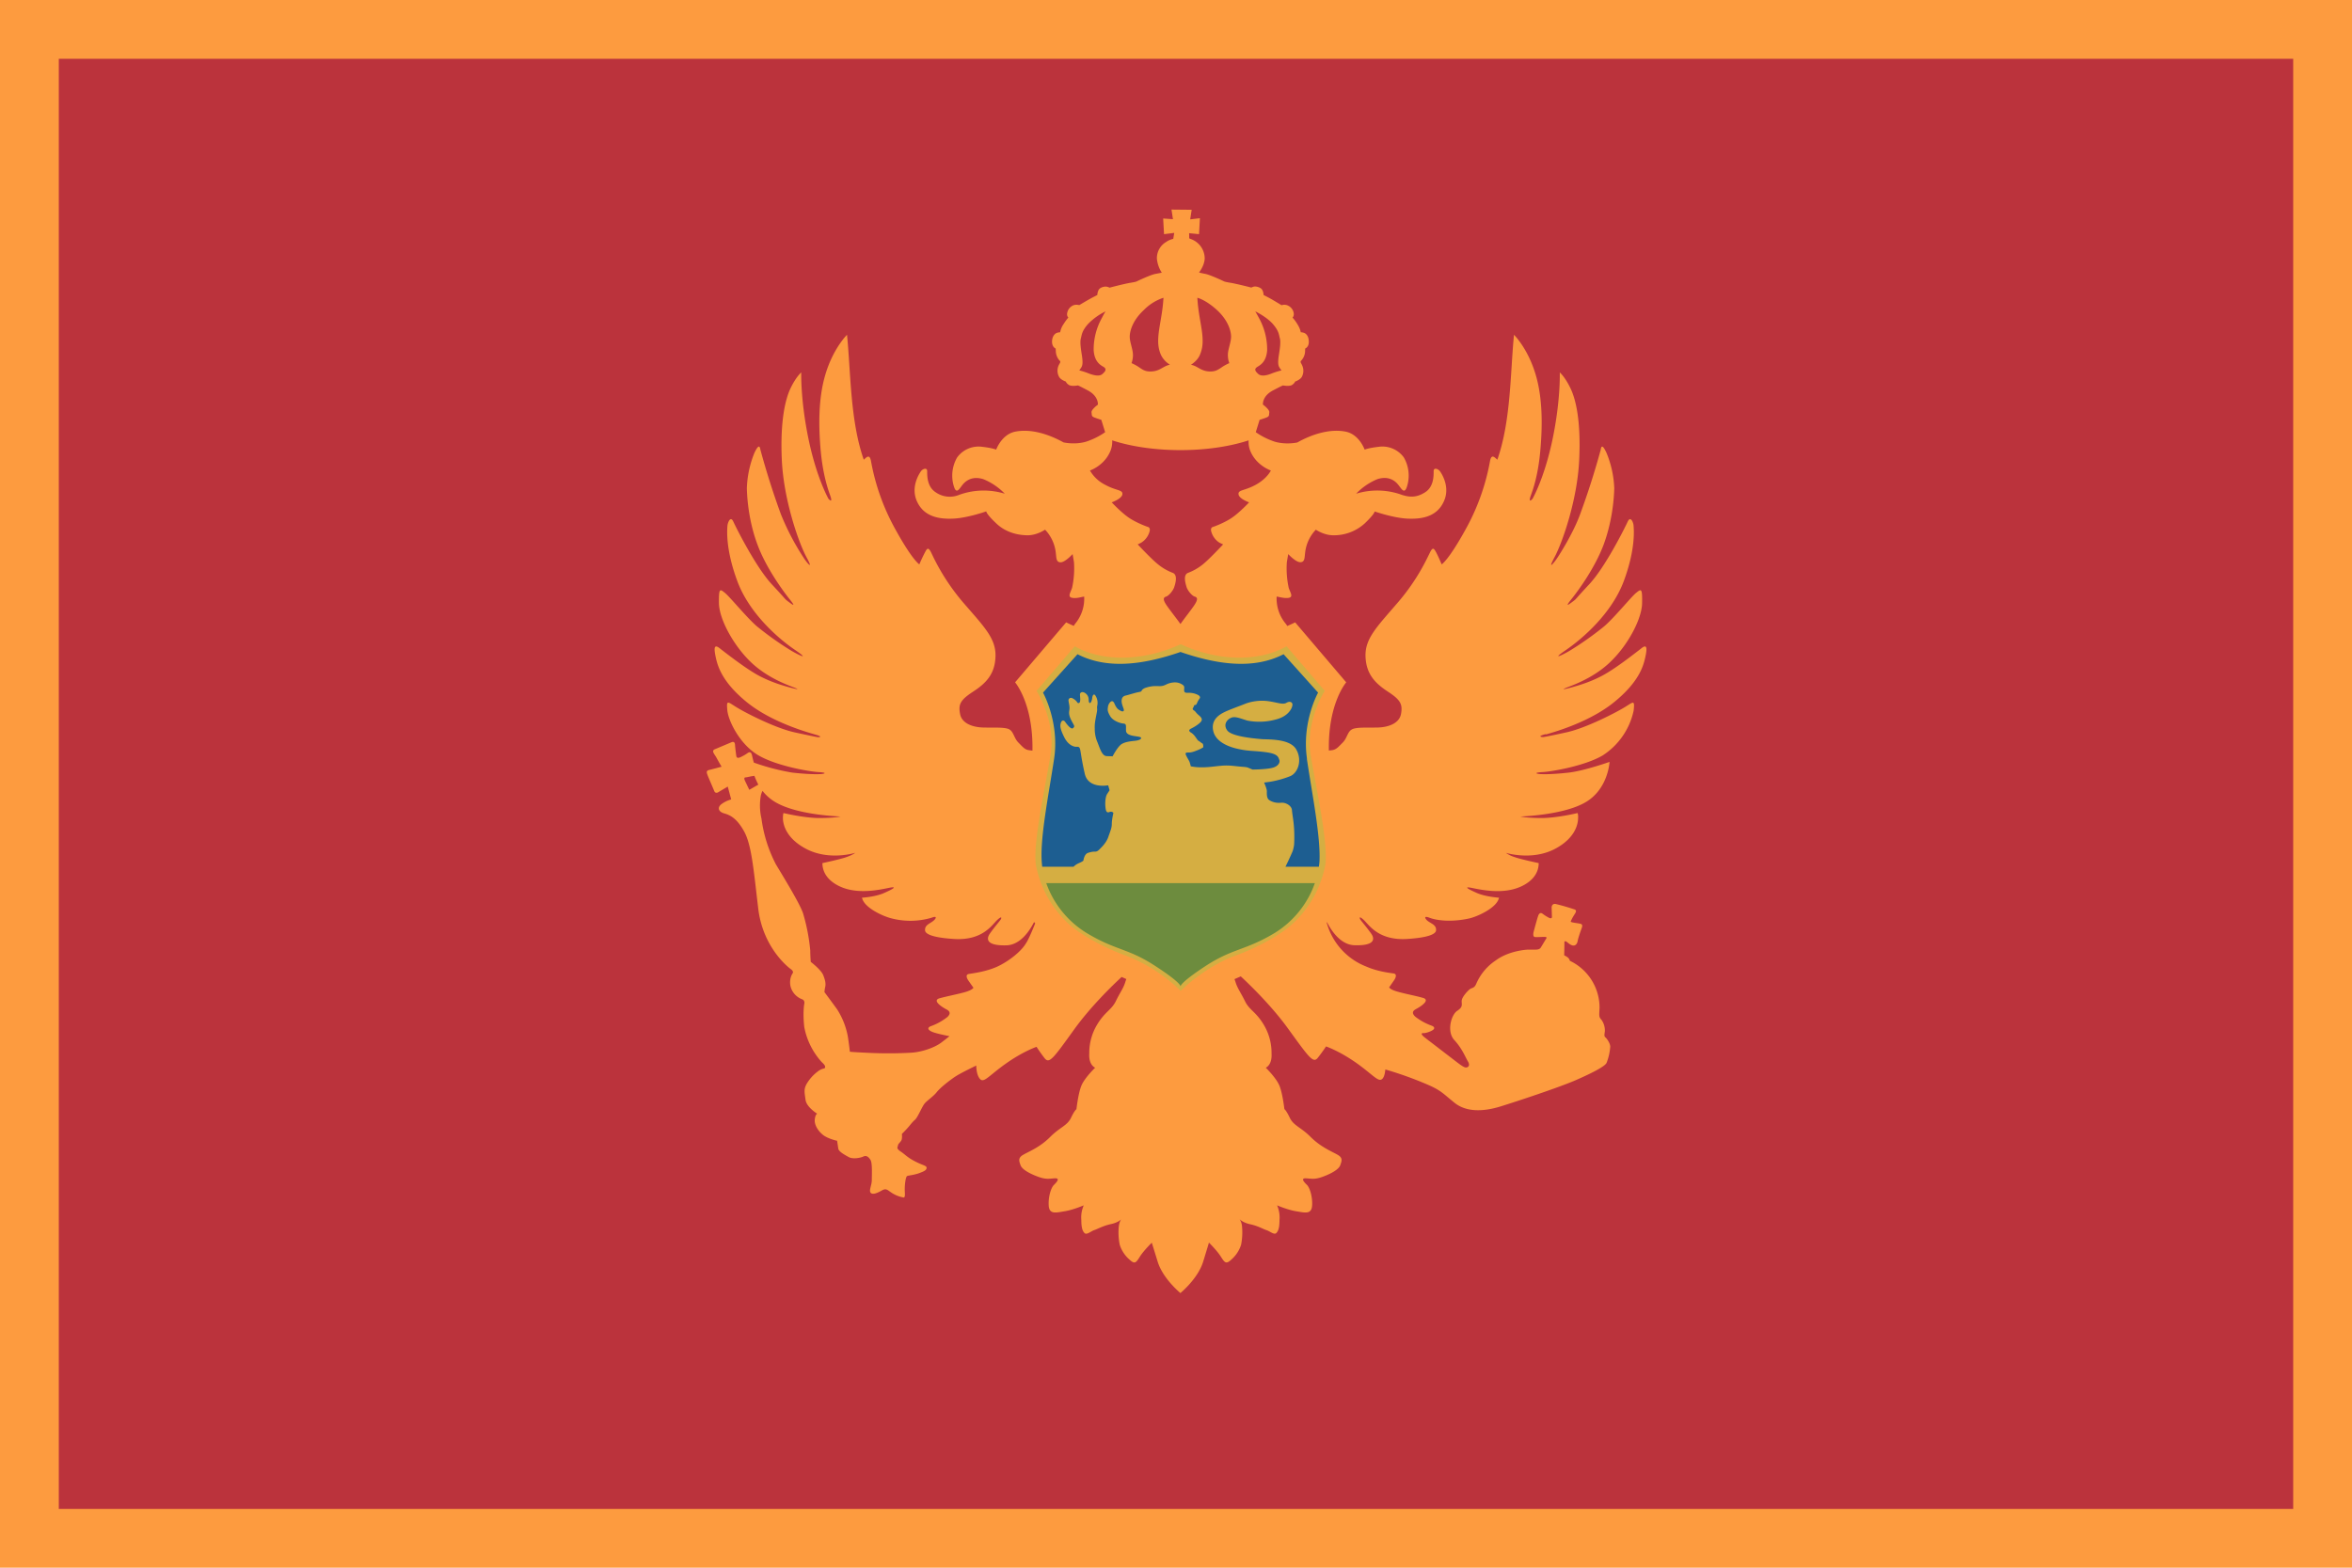 <svg width="24" height="16" viewBox="0 0 24 16" xmlns="http://www.w3.org/2000/svg"><title>flag-me</title><g fill="none" fill-rule="evenodd"><path fill="#FD9B3F" d="M0 0h24v16H0z"/><path fill="#BB333C" d="M.6.6h22.8v14.8H.6z"/><path d="M15.777 7.495c.1-.028.45-.13.695-.33.246-.2.294-.359.314-.445.02-.087.028-.155-.035-.105-.064.05-.255.2-.385.272-.13.072-.25.106-.32.126-.071.02-.128.032-.06.005s.29-.104.46-.276c.172-.17.307-.428.31-.585.003-.158-.009-.147-.06-.107-.05.04-.23.262-.331.346a3.215 3.215 0 0 1-.347.245c-.081.048-.197.101-.036-.009.16-.11.464-.368.588-.703.124-.335.101-.532.099-.566-.003-.033-.031-.101-.06-.039-.028.062-.23.467-.394.641-.163.175-.123.141-.16.17-.037.027-.099.078-.02-.02.08-.099.242-.327.327-.552.084-.225.107-.45.11-.58a1.04 1.04 0 0 0-.08-.363c-.025-.053-.05-.092-.058-.03a8.055 8.055 0 0 1-.209.655c-.07.194-.21.414-.239.456-.028.042-.101.13-.022-.017.078-.146.23-.577.25-.985.02-.408-.036-.633-.093-.745-.056-.113-.105-.153-.105-.153s.01.279-.073.679c-.083.4-.205.611-.205.611s-.05.058-.016-.038c.024-.065.073-.207.095-.448.023-.253.026-.54-.048-.785-.08-.267-.22-.403-.22-.403-.038.382-.03.875-.17 1.275-.027-.024-.062-.067-.076.021a2.255 2.255 0 0 1-.249.692c-.173.314-.243.355-.243.355s-.032-.076-.054-.118c-.023-.042-.035-.064-.064-.006-.029.057-.125.278-.336.521-.21.244-.33.362-.323.545.007.182.103.275.23.358.128.084.15.128.132.228-.02.099-.135.134-.234.137-.099.003-.224-.006-.268.02-.045.025-.048.09-.093.134-.045.045-.064.07-.106.077a.805.805 0 0 1-.035.004c-.01-.481.177-.696.177-.696l-.521-.612a1.843 1.843 0 0 1-.081.037.146.146 0 0 0-.015-.023.4.4 0 0 1-.093-.277c.026.002.078.021.126.012.047-.01.011-.057-.003-.102a.93.93 0 0 1-.019-.26l.014-.084s.076.083.123.083c.048 0 .043-.047.05-.1a.403.403 0 0 1 .109-.232s.082.057.177.057a.466.466 0 0 0 .324-.123c.101-.097.099-.12.099-.12s.189.066.333.073c.144.007.298-.017.37-.169.074-.151-.02-.291-.037-.315-.017-.023-.064-.042-.064 0 0 .043.003.157-.085.214-.087.056-.156.054-.238.028a.733.733 0 0 0-.468-.012.638.638 0 0 1 .22-.15c.108-.032.172.013.207.055.036.043.067.112.095.012a.37.37 0 0 0-.035-.287.27.27 0 0 0-.256-.109c-.106.012-.144.029-.144.029s-.054-.154-.191-.183c-.167-.034-.352.029-.496.11 0 0-.114.026-.23-.008a.748.748 0 0 1-.194-.097l.039-.126s.033-.01.068-.023c.034-.013.027-.024.031-.053.005-.029-.065-.08-.065-.08s-.01-.086.104-.145c.114-.06.102-.05.102-.05s.067.013.094-.007c.027-.02.027-.032.027-.032s.05-.017.069-.047a.131.131 0 0 0 .008-.11c-.013-.036-.03-.042-.011-.06a.15.15 0 0 0 .037-.086l.001-.035s.04-.014.037-.073c-.001-.059-.033-.083-.052-.088-.018-.005-.03-.005-.03-.005s-.004-.035-.034-.082a.447.447 0 0 0-.05-.068s.021-.017.01-.056a.104.104 0 0 0-.066-.07c-.027-.01-.056 0-.056 0s-.089-.055-.131-.077a4.265 4.265 0 0 0-.052-.027s-.002-.037-.017-.057c-.015-.02-.05-.03-.07-.03-.018 0-.038.011-.038.011s-.152-.039-.214-.049c-.062-.01-.066-.015-.066-.015s-.135-.064-.187-.075c-.052-.01-.067-.015-.067-.015s.054-.066.058-.142a.212.212 0 0 0-.101-.18c-.03-.018-.047-.02-.057-.027l-.001-.052.101.01.009-.163-.099.012.015-.098-.206-.002.015.098-.1-.007.009.16.104-.013-.01.061s-.038.007-.07.03a.192.192 0 0 0-.097.171.318.318 0 0 0 .05.144l-.067.013c-.052.01-.187.075-.187.075s-.003.005-.065.015c-.063.01-.214.05-.214.05s-.02-.011-.04-.011c-.018 0-.053.008-.068.029-.015.02-.017.057-.017.057l-.052.027c-.042.022-.132.076-.132.076s-.028-.008-.055 0a.104.104 0 0 0-.066.071c-.012.04.01.056.01.056s-.02.02-.05.068a.207.207 0 0 0-.034.082s-.012 0-.03.005c-.019.005-.051.03-.053.088-.001.06.037.073.037.073l.002.035a.15.15 0 0 0 .037.087c.019.017.002.023-.012.059a.131.131 0 0 0 .009.11c.018.03.069.047.069.047s0 .012.027.032.094.007.094.007-.012-.01.101.05c.114.06.104.146.104.146s-.069.05-.065.079c.005.029-.003.04.032.053.035.013.068.023.068.023l.039.126a.748.748 0 0 1-.195.097c-.116.034-.23.007-.23.007-.144-.08-.328-.143-.495-.109-.137.029-.192.183-.192.183s-.037-.017-.144-.029a.27.27 0 0 0-.255.11.37.37 0 0 0-.035.286c.028.1.059.03.094-.012.036-.042.1-.087.208-.054a.638.638 0 0 1 .22.149.733.733 0 0 0-.467.012.25.25 0 0 1-.24-.028c-.087-.057-.085-.171-.085-.214 0-.042-.047-.023-.063 0-.017.024-.111.164-.038.315.073.152.227.176.37.169.145-.007.334-.074.334-.074s-.003.024.1.121c.1.097.228.123.323.123.094 0 .177-.057.177-.057a.403.403 0 0 1 .109.233c.007.052.002.1.05.1.046 0 .122-.084.122-.084l.014.083a.93.93 0 0 1-.019.26c-.014.046-.05.093-.002.103.047.01.1-.01.125-.012a.4.4 0 0 1-.092.277.157.157 0 0 0-.014.022 1.924 1.924 0 0 1-.078-.036l-.521.612s.187.216.177.7v-.003a.694.694 0 0 1-.038-.005c-.042-.007-.06-.032-.105-.077s-.048-.109-.093-.135c-.045-.025-.17-.016-.269-.019-.099-.003-.214-.038-.233-.137-.02-.1.003-.144.131-.228.128-.083.224-.176.23-.358.007-.183-.112-.301-.323-.545-.21-.243-.307-.464-.335-.521-.03-.058-.042-.036-.064.006a1.734 1.734 0 0 0-.055.118s-.07-.041-.243-.355a2.25 2.25 0 0 1-.249-.692c-.014-.088-.049-.044-.075-.021-.14-.4-.132-.893-.171-1.275 0 0-.14.136-.22.403-.074.245-.071.532-.048.785.023.241.072.383.095.448.035.096-.016.038-.016.038s-.121-.211-.204-.611c-.083-.4-.074-.679-.074-.679s-.049.04-.105.153c-.056.112-.112.337-.093.745.02.408.172.839.25.985.08.146.006.06-.022.017a2.534 2.534 0 0 1-.239-.456 8.12 8.12 0 0 1-.208-.656c-.009-.061-.034-.022-.06.031a1.043 1.043 0 0 0-.078.363c.003.13.025.355.11.58.084.225.247.453.326.552.079.098.017.047-.02.02-.036-.029.003.005-.16-.17-.163-.174-.366-.58-.394-.641-.028-.062-.056.006-.06.04-.002.033-.024.23.1.565.123.335.427.594.588.703.16.11.045.057-.037.009a3.215 3.215 0 0 1-.346-.245c-.101-.084-.282-.307-.332-.346-.05-.04-.062-.05-.06.107.003.157.139.414.31.585.17.172.393.25.46.276.068.027.012.014-.059-.005-.07-.02-.19-.054-.32-.126-.13-.073-.322-.223-.385-.272-.064-.05-.055.018-.036.105.02.086.068.246.314.446s.595.301.696.33c.1.028.03.028.03.028s-.04-.006-.244-.051c-.203-.046-.512-.207-.595-.26-.083-.052-.096-.072-.085.039.012.11.129.347.317.457.188.11.527.167.615.171.087.005.065.017.025.02-.04.003-.137.003-.297-.015a2.3 2.3 0 0 1-.39-.102 1.19 1.19 0 0 1-.018-.072c-.008-.042-.03-.036-.044-.026-.014.009-.022.017-.068.04-.047.024-.048-.004-.05-.018-.002-.015-.01-.075-.012-.106-.002-.032-.02-.033-.04-.024l-.166.07c-.039.017-.003.049.017.086.02.038.052.092.052.092s-.098.027-.13.034c-.03.008-.021.03-.013.052.008.022.056.131.068.162.013.031.04.013.04.013l.098-.058.035.13c-.002.003-.046.011-.095.046-.05.035-.037.08.022.097.06.017.129.047.206.186.076.14.096.39.143.785.047.394.3.596.334.62.035.025.015.045.015.045s-.035.05-.02.127a.19.19 0 0 0 .117.134c.034.012.024.047.024.047s-.017.084 0 .238a.737.737 0 0 0 .179.358c.034.03.037.045.032.057-.005.012-.027.003-.07.035a.437.437 0 0 0-.118.131c-.03.055-.02.087-.01.162.01.074.119.141.119.141s-.02.005-.025.06c-.005.055.035.117.084.156.05.04.144.06.144.06l.012.08c.005.032.067.064.106.086.04.023.117.01.149-.005.032-.015.054.003.074.035.02.032.013.156.013.206 0 .05-.03.102-.013.127.018.024.065.007.112-.02.047-.028.059-.008.101.02a.321.321 0 0 0 .126.05c.018-.003.01-.048.01-.085 0-.037.007-.122.024-.134.009-.006.081-.011.137-.035.026-.01.06-.022.062-.047.003-.025-.035-.025-.116-.067-.082-.042-.097-.067-.149-.102-.052-.035-.027-.047-.027-.062s.025-.032.035-.052c.01-.02.005-.065.005-.065s.042-.042.061-.064c.02-.022.045-.057.072-.08.027-.022.07-.129.097-.164.027-.034.089-.072.126-.119.037-.047.136-.124.193-.161.057-.037.21-.11.21-.11s-.002.092.038.137c.04.045.091-.035.267-.159.176-.124.31-.169.31-.169s.036.057.083.117c.048.06.09-.002.305-.3.17-.235.394-.45.48-.53l.048.021a1.177 1.177 0 0 0-.013.039c-.02.061-.052.1-.094.187-.042.086-.106.106-.18.222a.56.56 0 0 0-.091.313c-.007.119.06.144.06.144s-.11.106-.141.185c-.032.078-.05.239-.05.239s-.017.007-.056.089c-.04.081-.112.093-.215.197-.104.104-.22.148-.274.18-.054.032-.04.064-.025.106.015.042.09.084.176.116s.116.02.175.017c.059-.002.012.045-.013.07-.024.024-.056.11-.051.206.005.097.076.074.165.06.089-.015.192-.06.192-.06l-.01.028a.304.304 0 0 0-.014.123c0 .076.012.113.034.133.022.02.067-.022.099-.032.032-.01.086-.042.165-.06.08-.016.109-.05.109-.05s-.02.024-.025.078a.631.631 0 0 0 .01.183.336.336 0 0 0 .101.152c.054.05.067.028.106-.034.04-.062.12-.14.12-.14l.06.194c.054.175.232.32.232.32s.178-.145.232-.32c.054-.175.059-.195.059-.195s.081.08.12.141c.04.062.053.084.107.034a.337.337 0 0 0 .101-.152.639.639 0 0 0 .01-.183.156.156 0 0 0-.025-.079s.03.035.109.052c.079.017.133.05.165.06.032.009.077.05.099.031.022-.02.034-.057.034-.133a.304.304 0 0 0-.014-.123l-.01-.028s.103.045.192.06c.089.014.16.037.165-.06.005-.096-.027-.182-.051-.207-.025-.024-.072-.071-.013-.069.06.003.089.015.175-.017.087-.032.16-.074.176-.116.014-.042.03-.074-.025-.106-.054-.032-.17-.077-.274-.18-.103-.104-.175-.116-.215-.197-.039-.082-.056-.09-.056-.09s-.018-.16-.05-.238c-.032-.08-.14-.185-.14-.185s.066-.025.059-.144a.56.56 0 0 0-.091-.313c-.074-.116-.138-.135-.18-.222-.042-.086-.074-.126-.094-.187a1.13 1.13 0 0 0-.013-.038l.064-.028c.086.08.311.296.481.531.216.298.258.36.305.3.047-.059.084-.116.084-.116s.134.045.31.169c.175.124.227.204.267.159.02-.024.025-.063.028-.093a3.734 3.734 0 0 1 .42.15c.152.064.169.097.29.193.121.095.294.086.457.037.163-.05.598-.194.772-.269.175-.076.3-.142.318-.177a.554.554 0 0 0 .038-.167c0-.035-.038-.087-.051-.096-.013-.01-.007-.037-.004-.059a.185.185 0 0 0-.034-.118c-.028-.03-.024-.04-.02-.125a.53.53 0 0 0-.303-.478s-.004-.02-.02-.033c-.014-.012-.038-.023-.038-.023s.003-.104.002-.126c-.001-.022.009-.02.021-.013.012.006.032.03.061.038.03.007.048-.014.054-.047.006-.033.03-.1.042-.133.011-.033-.003-.038-.016-.041-.014-.004-.058-.009-.079-.014-.02-.005-.02-.006-.015-.017.005-.011.012-.028.039-.07.027-.042.002-.043-.024-.052a2.1 2.1 0 0 0-.173-.049c-.032-.005-.04.022-.04.036l.003.094c.001.023-.02.016-.032.01a.453.453 0 0 1-.063-.04c-.022-.017-.038-.002-.046.023-.009.025-.036.125-.044.155-.009.03-.006.053.006.058.012.005.07 0 .104 0 .034 0 .015.02.015.02l-.05.083c-.012.023-.032.027-.06.027h-.076s-.188.007-.327.11a.542.542 0 0 0-.199.238c-.021.05-.046.039-.067.057-.022.017-.082.081-.082.12 0 .04.014.06-.046.1-.06.039-.11.21-.029.298.082.089.114.178.14.22.024.043 0 .06-.022.06s-.066-.035-.103-.063l-.306-.235c-.08-.06-.021-.053-.021-.053s.02.002.068-.018c.047-.02.054-.044.007-.06a.597.597 0 0 1-.163-.091c-.025-.025-.038-.052.01-.077.047-.025.15-.092.069-.114-.082-.023-.178-.04-.258-.063-.079-.022-.086-.044-.086-.044l.052-.075s.042-.06-.008-.067c-.05-.007-.168-.022-.277-.07a.67.67 0 0 1-.404-.448l.003-.005c.04.08.136.23.278.235.195.007.218-.054.173-.118-.045-.064-.096-.122-.109-.141-.013-.02-.016-.045.035.003.051.048.149.211.443.192.294-.019.293-.077.293-.093 0-.056-.06-.065-.096-.1-.018-.019-.03-.046.03-.023s.205.05.403.007c.078-.017.285-.107.305-.212 0 0-.131-.008-.223-.047-.092-.04-.147-.072-.05-.052.098.02.287.059.454.002.098-.033.224-.112.224-.256 0 0-.181-.038-.248-.062a.309.309 0 0 1-.087-.043s.258.082.493-.036c.234-.12.244-.282.244-.32a.132.132 0 0 0-.005-.05s-.214.052-.373.051c-.16-.001-.21-.016-.21-.016s.447-.012.672-.15c.224-.137.237-.407.237-.407s-.254.09-.414.109c-.16.018-.257.018-.297.015-.04-.003-.062-.015.026-.02.087-.004.427-.06.615-.17a.725.725 0 0 0 .316-.458c.012-.11-.001-.09-.085-.038-.083.052-.391.213-.595.259-.203.045-.243.05-.243.05s-.078-.003.023-.03l.007.002zm-8.041.514l-.09.052-.046-.096c-.009-.022-.004-.031.008-.031.013 0 .05-.011.08-.014a.1.1 0 0 0 .01-.002c.01.028.024.059.04.09a.011.011 0 0 1-.002.002zm2.741 1.605c-.054.102-.203.209-.311.256-.11.047-.228.062-.278.07-.05.007-.007.067-.007.067l.052.074s-.008.022-.087.045c-.079.022-.176.04-.257.062-.082.022.022.09.069.114.047.025.035.052.01.077a.599.599 0 0 1-.163.092c-.047.015-.04.04.007.06.047.02.176.044.176.044s-.003.005-.082.065c-.08.06-.218.1-.31.104a4.11 4.11 0 0 1-.42.002c-.183-.008-.204-.012-.204-.012s-.006-.061-.02-.152a.77.77 0 0 0-.109-.279c-.042-.059-.13-.177-.13-.177s.001-.025.008-.055c.006-.03.002-.061-.02-.117-.021-.056-.128-.137-.128-.137s-.005-.06-.005-.116a1.97 1.97 0 0 0-.073-.378c-.034-.103-.201-.373-.278-.502a1.409 1.409 0 0 1-.147-.467.582.582 0 0 1-.006-.236.19.19 0 0 1 .017-.046.46.46 0 0 0 .125.111c.224.138.671.15.671.15s-.05.015-.21.016c-.159.001-.372-.051-.372-.051s-.006.011-.006.05c0 .038.01.2.245.32.234.118.493.036.493.036s-.021.019-.088.043c-.066.024-.247.062-.247.062 0 .144.126.223.223.256.167.057.356.017.454-.003.097-.02.042.013-.05.053-.091.04-.223.047-.223.047.02.105.227.195.305.212a.763.763 0 0 0 .403-.007c.06-.023.048.004.03.022-.035.036-.095.045-.095.101 0 .016-.002.074.292.093.295.02.392-.144.443-.192.051-.048.048-.022.035-.003-.013.019-.064.077-.108.14-.045.065-.023.126.172.12.144-.006.239-.158.279-.238l.003.004a.67.67 0 0 0 .008.01c-.019.047-.05.125-.085.19zm2.373-6.362a1.9 1.9 0 0 0-.041-.074s.11.052.177.126c.066.075.064.114.074.15.01.037 0 .105-.01.168-.01.063-.01.101.003.124a.166.166 0 0 0 .024.034s-.05.012-.096.03c-.046.019-.106.036-.14.008-.033-.029-.042-.048-.02-.067.02-.018.099-.04.109-.175a.66.66 0 0 0-.08-.324zm-.605.367c.026-.064.036-.125.017-.256-.017-.11-.038-.205-.044-.324 0 0 .082.018.2.125.117.108.144.218.144.272 0 .054-.028.12-.032.172a.235.235 0 0 0 .014.098s-.043.018-.081.045c-.04.027-.066.043-.125.04-.06-.003-.096-.03-.13-.048-.034-.018-.056-.02-.056-.02s.068-.04.093-.104zm-.573-.455a.5.5 0 0 1 .2-.125c-.006.119-.027.213-.044.324-.019.131-.009.192.017.256a.238.238 0 0 0 .093.103s-.022.003-.056.021c-.034.018-.07.045-.13.048-.06.003-.086-.013-.125-.04-.038-.027-.081-.045-.081-.045s.019-.046.014-.098c-.004-.053-.032-.118-.032-.172 0-.054.027-.164.144-.272zm-.424.654c-.033.028-.094.01-.14-.007-.046-.019-.095-.031-.095-.031s.01-.012.023-.034c.013-.023.013-.06.003-.124-.01-.063-.02-.13-.01-.167.01-.037.009-.076.075-.15a.634.634 0 0 1 .177-.127s-.015.023-.041.074a.658.658 0 0 0-.08.324c.01.135.088.157.11.175.02.019.012.038-.022.067zm1.567 1.129c-.116.064-.182.05-.177.097.004.047.108.083.108.083s-.106.114-.189.166c-.082.052-.18.085-.18.085s-.033.005-.014.057a.193.193 0 0 0 .078.102c.026.014.04.019.04.019s-.144.154-.207.204a.545.545 0 0 1-.152.087c-.052.022-.025.107-.014.145.012.038.057.09.083.097.026.007.035.026.002.078-.024.04-.107.143-.146.2h-.003c-.039-.056-.122-.16-.147-.2-.033-.052-.024-.07.002-.078.026-.007.071-.06.083-.097.012-.038.038-.123-.014-.145a.544.544 0 0 1-.151-.087c-.064-.05-.208-.204-.208-.204s.014-.005.04-.02a.193.193 0 0 0 .078-.101c.019-.052-.014-.057-.014-.057s-.097-.033-.18-.085c-.083-.052-.189-.166-.189-.166s.104-.036.109-.083c.004-.048-.062-.033-.177-.097a.368.368 0 0 1-.154-.145s.135-.045.2-.18a.25.25 0 0 0 .027-.128l.005.002c.215.07.467.098.692.098.224 0 .475-.028.69-.098l.005-.002a.249.249 0 0 0 .026.128c.066.135.201.18.201.18s-.037.081-.153.145z" fill="#FD9B3F"/><path d="M13.518 7.051l-.39-.455c-.3.169-.718.146-1.08-.021-.364.167-.781.19-1.081.021l-.39.455s.2.306.143.653c-.057.348-.18.897-.15 1.121a1.1 1.1 0 0 0 .352.62c.163.136.405.25.576.312a1.66 1.66 0 0 1 .55.356s.052-.053.131-.115c.08-.061.246-.18.418-.241.171-.062.413-.176.575-.312a1.1 1.1 0 0 0 .352-.62c.03-.225-.093-.774-.15-1.121-.056-.347.144-.653.144-.653z" fill="#D5AE42"/><path d="M13.337 7.746c-.056-.375.113-.677.113-.677l-.352-.392c-.297.153-.658.113-1.052-.023-.393.136-.754.176-1.051.023l-.352.392s.17.302.113.677c-.057.375-.143.8-.126 1.048a.713.713 0 0 0 .005.052h.32s.019-.022.055-.037c.035-.015.045-.025.045-.025s.007-.065.046-.079c.04-.013.056-.013.071-.013.016 0 .028-.004.046-.022.019-.02.07-.065.092-.13.022-.064.035-.09.035-.132 0-.043.016-.11.016-.11s-.009-.021-.041-.01c-.032.013-.037-.02-.04-.052-.004-.033-.002-.099.016-.13l.026-.04-.014-.051s-.203.04-.239-.118c-.036-.158-.042-.235-.048-.251-.005-.017-.01-.026-.037-.024-.027.001-.085-.017-.125-.099-.041-.082-.045-.116-.033-.148.012-.032.034-.02.041-.01.007.01.061.088.083.066.022-.022.01-.022-.02-.083-.03-.061-.02-.082-.017-.113.003-.03-.01-.071-.01-.088s.018-.03.037-.022a.134.134 0 0 1 .044.032c.009.01.012.026.029.016.017-.01.007-.067.007-.085 0-.02.022-.033.049-.017a.08.08 0 0 1 .04.064c0 .02.002.04.013.04.01 0 .022-.031.023-.052.002-.02.014-.05.032-.025a.135.135 0 0 1 .02.102c-.008.039.006.019-.008.087-.013.068-.02.098-.018.15a.34.34 0 0 0 .029.142c.025.063.045.136.093.138l.06.002s.053-.102.094-.126c.04-.024.099-.028.14-.033.04-.005.057-.017.057-.027 0-.01-.014-.013-.063-.02-.049-.007-.09-.02-.091-.056-.002-.038.008-.07-.024-.072-.032-.002-.112-.027-.14-.08-.03-.053-.023-.065-.02-.093.004-.03.041-.087.065-.033.024.055.039.061.06.073.02.012.047.016.033-.022-.013-.037-.022-.06-.018-.088.003-.027.022-.04.044-.044.022-.005.088-.026.122-.033.034-.006.035-.01.035-.01s.004-.024.048-.037a.32.32 0 0 1 .105-.016c.032 0 .056.006.098-.015a.203.203 0 0 1 .104-.022.133.133 0 0 1 .068.026c.02.013.013.032.013.05 0 .02.004.03.033.03a.22.22 0 0 1 .081.01c.027.01.065.025.04.054-.023.03-.025.061-.04.06-.015-.002-.013.015-.02.025-.007.01-.012.019.005.03.017.01.018.02.042.042.024.022.06.046.024.081-.036.036-.098.065-.098.065s-.036.017.005.04c.04.025.059.074.074.082.016.009.03.023.041.028.01.005.008.039.008.039s-.022.015-.052.027-.063.026-.092.026c-.028 0-.044 0-.032.027.012.027.032.056.037.071a.772.772 0 0 1 .012.043s.048.01.09.01c.043 0 .061.002.155-.009.093-.01.12-.013.21-.003.09.01.103.007.127.015l.048.02s.127 0 .196-.016c.07-.015.087-.06.077-.083-.01-.024-.009-.06-.13-.077-.123-.017-.172-.01-.269-.03-.097-.018-.248-.067-.275-.188-.027-.12.072-.172.12-.195.05-.024.157-.062.206-.082.05-.02.14-.04.234-.027.095.013.15.039.187.017.037-.022.068-.005.06.029-.006.034-.043.103-.15.136a.64.64 0 0 1-.306.017c-.07-.02-.122-.046-.164-.031-.042.015-.09.068-.044.131s.28.082.342.088c.063.007.296-.01.362.106.066.116.013.245-.065.274a1.005 1.005 0 0 1-.203.056l-.06.008s.028.062.028.087c0 .026-.004.073.025.092.029.019.07.032.119.027.049-.005.108.03.112.074.003.044.017.105.022.193.005.089 0 .162 0 .162s-.004.034-.015.066a3.518 3.518 0 0 1-.073.158h.341a.74.74 0 0 0 .006-.052c.013-.252-.073-.677-.129-1.052l.002.004z" fill="#1D5E91"/><path d="M10.676 9.013a.979.979 0 0 0 .415.511c.292.176.418.153.693.332.276.179.259.209.262.209.004 0-.013-.03.262-.21.276-.178.402-.155.694-.33a.978.978 0 0 0 .415-.512h-2.741z" fill="#6D8C3E"/></g></svg>